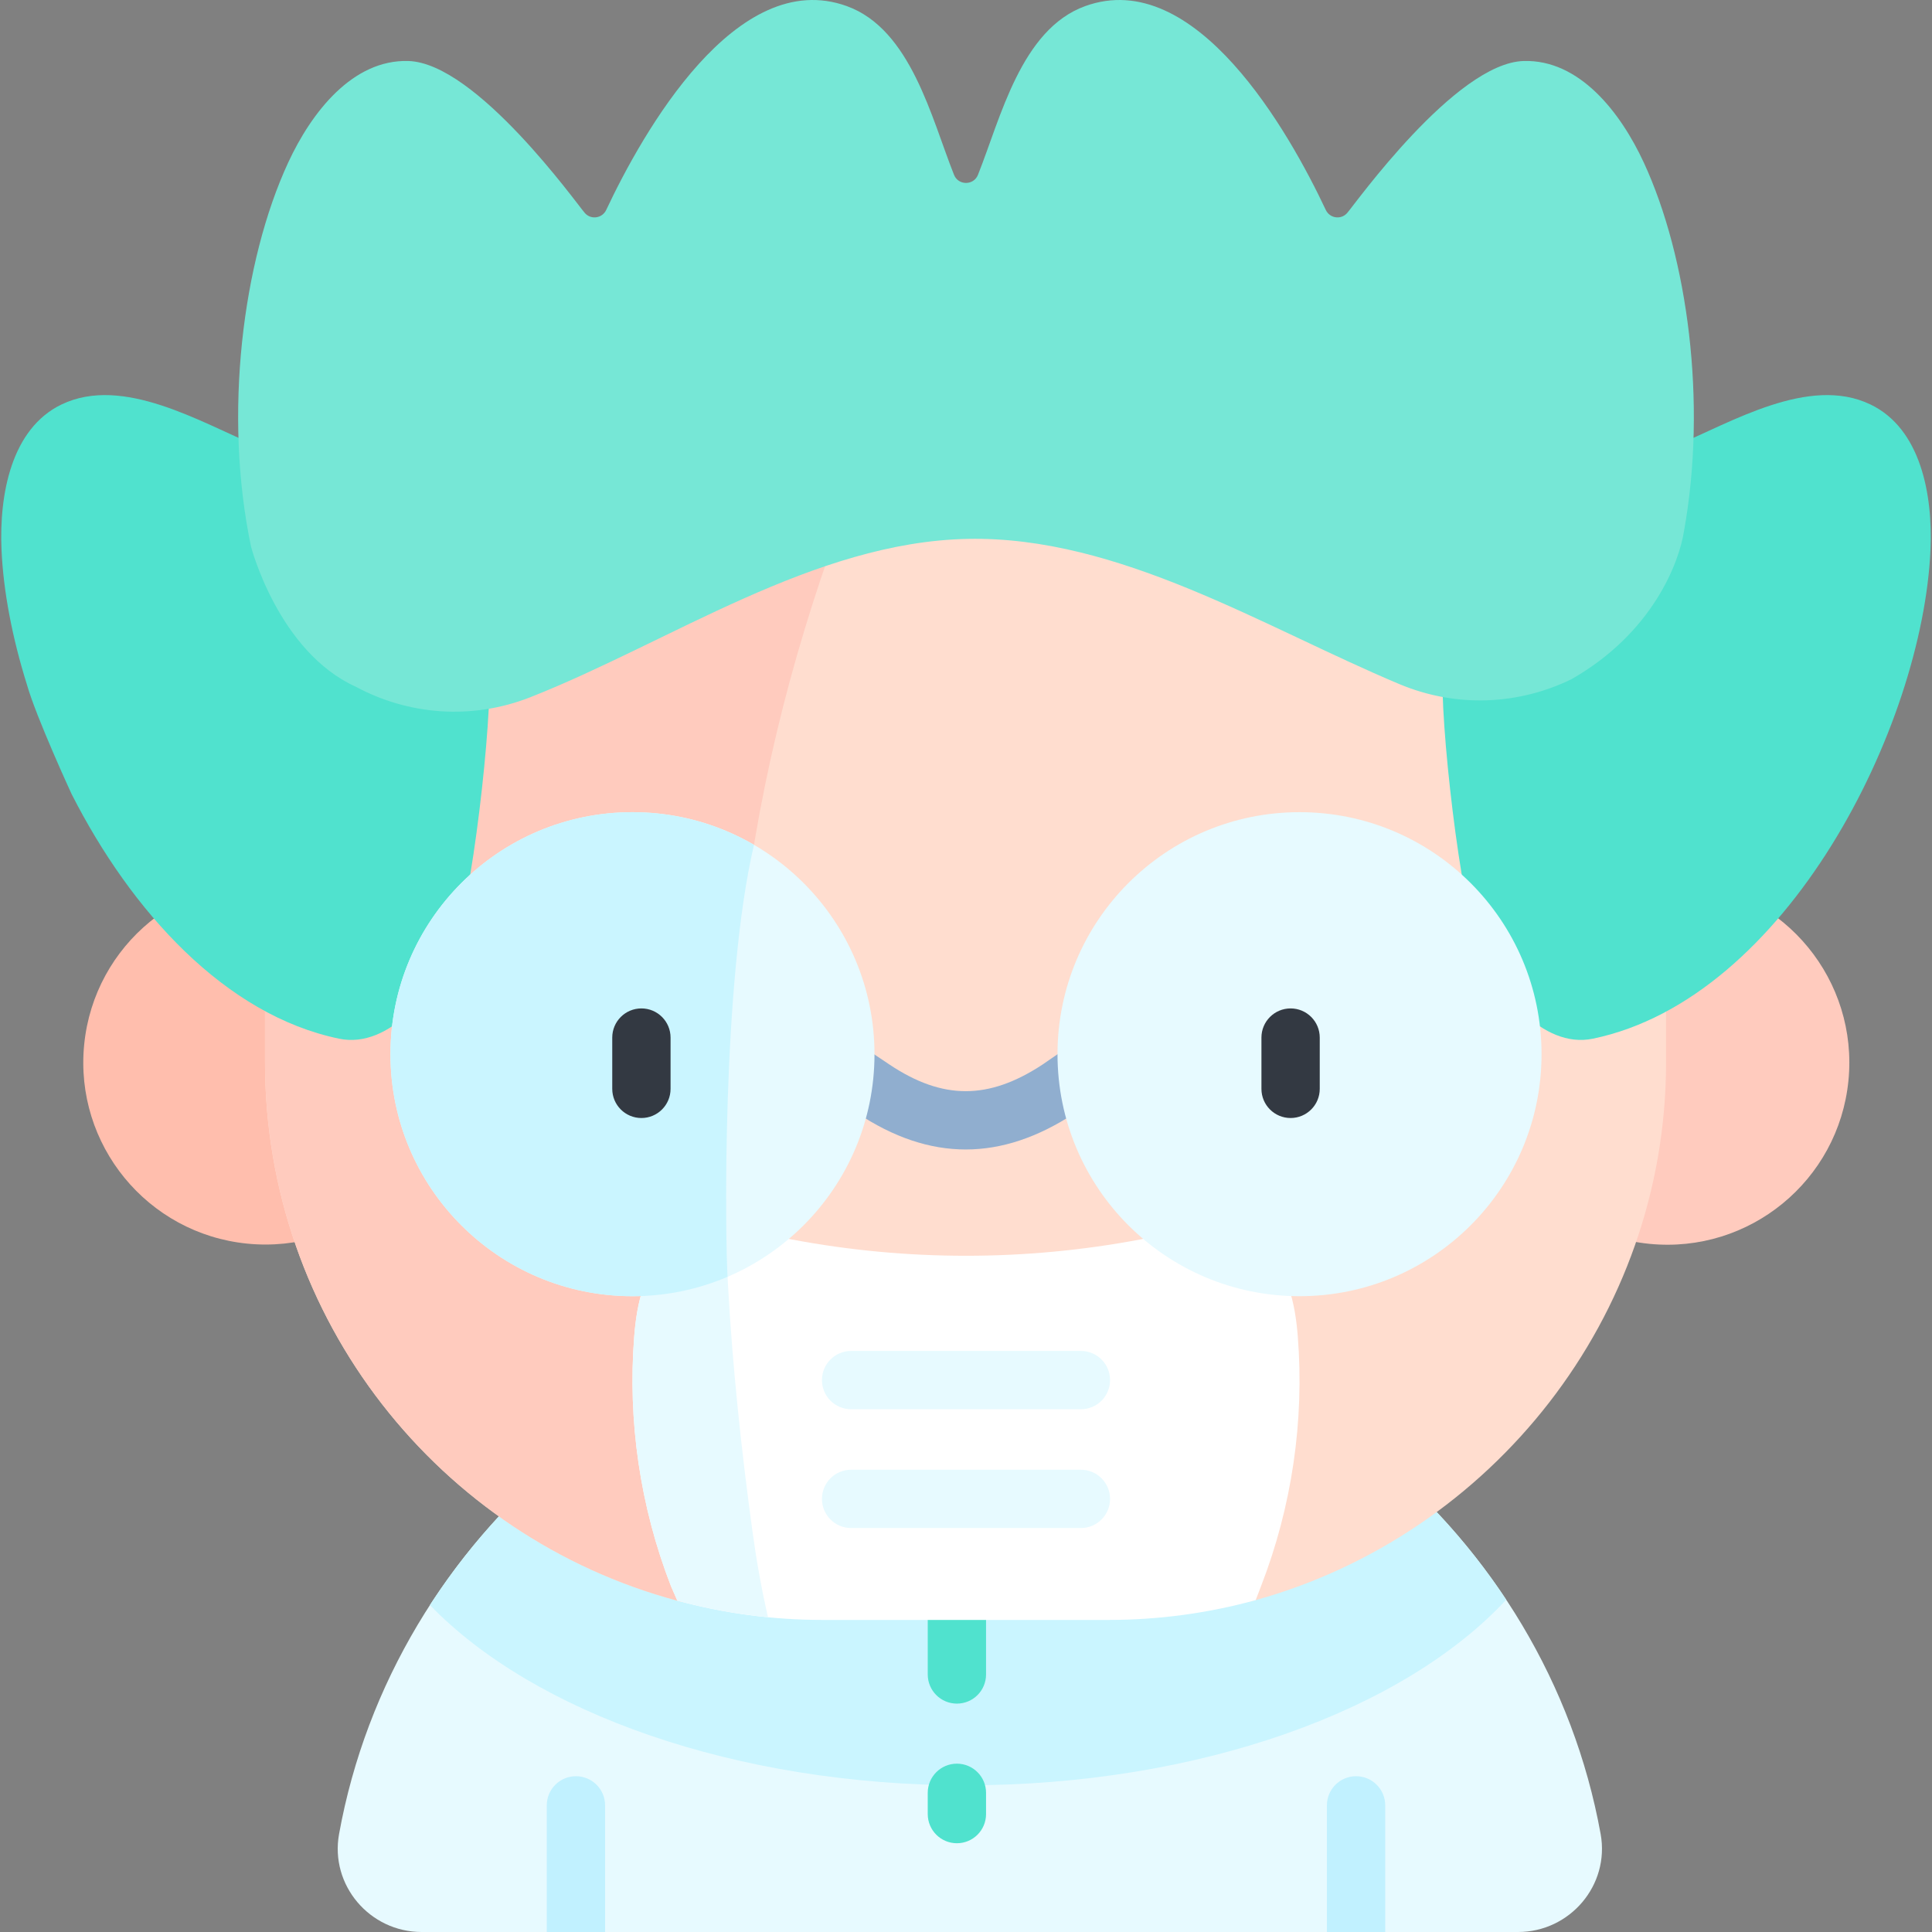 <svg id="Capa_1" enable-background="new 0 0 497 497" height="512" viewBox="0 0 497 497" width="512" xmlns="http://www.w3.org/2000/svg"><rect x="0" y="0" width="497" height="497" fill="#808080" stroke="none"/><g><path d="m411.76 471.802c-13.999-77.377-83.697-135.36-162.269-135.36-78.573 0-148.26 57.925-162.269 135.36-2.379 13.148 7.894 25.198 21.255 25.198h282.027c13.362 0 23.635-12.05 21.256-25.198z" fill="#e7faff"/><path d="m249.491 336.442c-56.864 0-109.074 30.339-138.894 76.455 26.738 27.638 78.416 46.372 137.782 46.372 60.353 0 112.758-19.356 139.092-47.751-29.965-45.319-81.698-75.076-137.98-75.076z" fill="#caf5ff"/><g><path d="m246.158 438.25c-4.143 0-7.5-3.358-7.5-7.5v-18.49c0-4.142 3.357-7.5 7.5-7.5s7.5 3.358 7.5 7.5v18.49c0 4.142-3.357 7.5-7.5 7.5z" fill="#50e2ce"/></g><g><g><ellipse cx="68.255" cy="273.193" fill="#ffbead" rx="46.828" ry="46.828" transform="matrix(.099 -.995 .995 .099 -210.334 314.195)"/><ellipse cx="428.746" cy="273.193" fill="#ffcbbe" rx="46.828" ry="46.828" transform="matrix(.099 -.995 .995 .099 114.635 672.932)"/><path d="m285.187 407.854h-73.616c-12.735 0-25.555 7.061-37.331 3.907-61.155-16.377-106.07-72.305-106.07-138.44v-73.616c0-78.87 64.53-145.637 143.4-145.637h73.616c78.87 0 143.4 66.767 143.4 145.637v73.616c0 65.697-45.033 121.514-105.573 138.304-12.139 3.366-24.653-3.771-37.826-3.771z" fill="#ffddcf"/><path d="m193.518 393.563c-2.849-20.916-5.097-42.072-6.254-63.152-2.104-38.342.501-76.787 6.955-114.624 6.253-36.658 17.211-71.726 31.776-105.888 8.146-19.105 17.354-37.792 27.681-55.831h-42.104c-78.87 0-143.4 66.767-143.4 145.637v73.616c0 66.135 44.915 122.063 106.069 138.441 7.06 1.891 14.495.11 22.061-1.619-1.107-5.463-2.023-10.988-2.784-16.58z" fill="#ffcbbe"/><g><path d="m248.428 295.699c-9.285 0-18.544-3.117-27.911-9.35l-19.686-13.209c-3.439-2.308-4.357-6.967-2.049-10.407 2.308-3.439 6.968-4.358 10.406-2.049l19.662 13.193c13.665 9.095 25.428 9.101 39.294.004l26.664-18.343c3.413-2.348 8.082-1.485 10.43 1.929 2.348 3.413 1.484 8.082-1.928 10.43l-26.729 18.388c-.043.029-.086.058-.129.086-9.453 6.219-18.751 9.328-28.024 9.328z" fill="#90aecf"/></g><path d="m324.535 320.99c-8.928-6.848-21.435-3.979-31.333-2.116-29.524 5.559-59.879 5.559-89.403 0-9.898-1.864-22.406-4.733-31.333 2.116-6.778 5.199-8.643 14.341-9.309 22.713-1.734 21.766 1.515 43.895 9.443 64.319l1.641 3.739c11.915 3.234 24.429 4.96 37.331 4.96h73.616c13.085 0 25.771-1.776 37.838-5.1l1.377-3.599c7.927-20.424 11.176-42.553 9.443-64.319-.669-8.371-2.533-17.513-9.311-22.713z" fill="#fff"/><path d="m193.518 393.563c-2.849-20.916-5.097-42.072-6.254-63.152-.251-4.582-.431-9.166-.55-13.75-5.111.048-10.071 1.125-14.249 4.329-6.778 5.199-8.643 14.341-9.309 22.713-1.734 21.766 1.515 43.895 9.443 64.319l1.641 3.739c7.553 2.05 15.349 3.489 23.33 4.272-1.707-7.368-3.016-14.861-4.052-22.47z" fill="#e7faff"/></g></g><g fill="#50e2ce"><path d="m6.924 176.107c-3.81-12.17-6.063-24.07-6.532-34.635-.634-14.308 2.532-31.224 15.442-37.426 15.806-7.594 35.841 4.649 50.232 10.654 15.421 6.435 34.26 11.657 46.194 23.977 8.531 8.807 12.589 21.184 13.554 33.407s-4.489 61.058-9.433 72.311c-4.549 10.352-15.994 25.532-29.162 22.8-29.307-6.081-53.454-32.751-68.795-62.921-.001.001-9.087-19.683-11.5-28.167z"/><path d="m496.608 141.472c.634-14.308-2.532-31.224-15.442-37.426-15.806-7.594-35.841 4.649-50.232 10.654-15.421 6.435-34.26 11.657-46.194 23.977-8.531 8.807-12.589 21.184-13.554 33.407s4.489 61.058 9.433 72.311c4.549 10.352 15.994 25.532 29.162 22.8 49.882-10.349 84.814-80.343 86.827-125.723z"/></g><path d="m433.21 136.577c5.956-33.066.938-70.374-10.343-94.749-6.015-12.997-16.606-26.563-30.921-26.135-17.528.524-43.446 36.909-45.406 39.119-1.584 1.785-4.469 1.356-5.485-.803-9.368-19.915-33.486-62.736-61.909-52.432-16.486 5.976-21.762 28.855-27.543 43.337-.01.024-.019.049-.029.073-1.104 2.762-5.042 2.762-6.147 0-.01-.024-.019-.049-.029-.073-5.782-14.482-11.057-37.361-27.543-43.337-28.424-10.304-52.542 32.517-61.909 52.432-1.016 2.159-3.901 2.588-5.485.803-1.96-2.21-27.879-38.594-45.407-39.119-14.316-.429-24.906 13.137-30.922 26.134-11.742 25.37-16.698 64.751-9.558 98.777 0 0 7.016 27.056 26.997 36.079 13.298 7.146 29.595 8.717 44.997 2.622 35.996-14.243 72.801-39.873 112.337-40.678 38.926-.793 76.089 22.671 111.057 37.348 14.987 6.29 30.983 5.232 44.266-1.239 20.991-11.942 27.772-30.176 28.982-38.159z" fill="#76e7d6"/><g><path d="m246.158 474.167c-4.143 0-7.5-3.358-7.5-7.5v-5.471c0-4.142 3.357-7.5 7.5-7.5s7.5 3.358 7.5 7.5v5.471c0 4.142-3.357 7.5-7.5 7.5z" fill="#50e2ce"/></g><g><g><circle cx="162.702" cy="271.185" fill="#e7faff" r="62.258"/><path d="m187.161 328.455c-7.509 3.211-15.776 4.989-24.459 4.989-34.384 0-62.258-27.874-62.258-62.258s27.874-62.258 62.258-62.258c11.393 0 22.07 3.06 31.256 8.403-8.291 35.336-7.393 101.107-6.797 111.124z" fill="#caf5ff"/><circle cx="334.298" cy="271.185" fill="#e7faff" r="62.258"/></g><g><g><g><path d="m164.999 287.605c-4.143 0-7.5-3.358-7.5-7.5v-13.193c0-4.142 3.357-7.5 7.5-7.5s7.5 3.358 7.5 7.5v13.193c0 4.143-3.357 7.5-7.5 7.5z" fill="#333942"/></g><g><path d="m332.001 287.605c-4.143 0-7.5-3.358-7.5-7.5v-13.193c0-4.142 3.357-7.5 7.5-7.5s7.5 3.358 7.5 7.5v13.193c0 4.143-3.357 7.5-7.5 7.5z" fill="#333942"/></g></g></g></g><g><g><path d="m278.058 362.525h-59.115c-4.143 0-7.5-3.358-7.5-7.5s3.357-7.5 7.5-7.5h59.115c4.143 0 7.5 3.358 7.5 7.5s-3.358 7.5-7.5 7.5z" fill="#e7faff"/></g><g><path d="m278.058 393.082h-59.115c-4.143 0-7.5-3.358-7.5-7.5s3.357-7.5 7.5-7.5h59.115c4.143 0 7.5 3.358 7.5 7.5s-3.358 7.5-7.5 7.5z" fill="#e7faff"/></g></g><g fill="#c1f1ff"><path d="m155.657 497v-32.576c0-4.142-3.357-7.5-7.5-7.5s-7.5 3.358-7.5 7.5v32.576z"/><path d="m356.343 497v-32.576c0-4.142-3.357-7.5-7.5-7.5s-7.5 3.358-7.5 7.5v32.576z"/></g></g></svg>